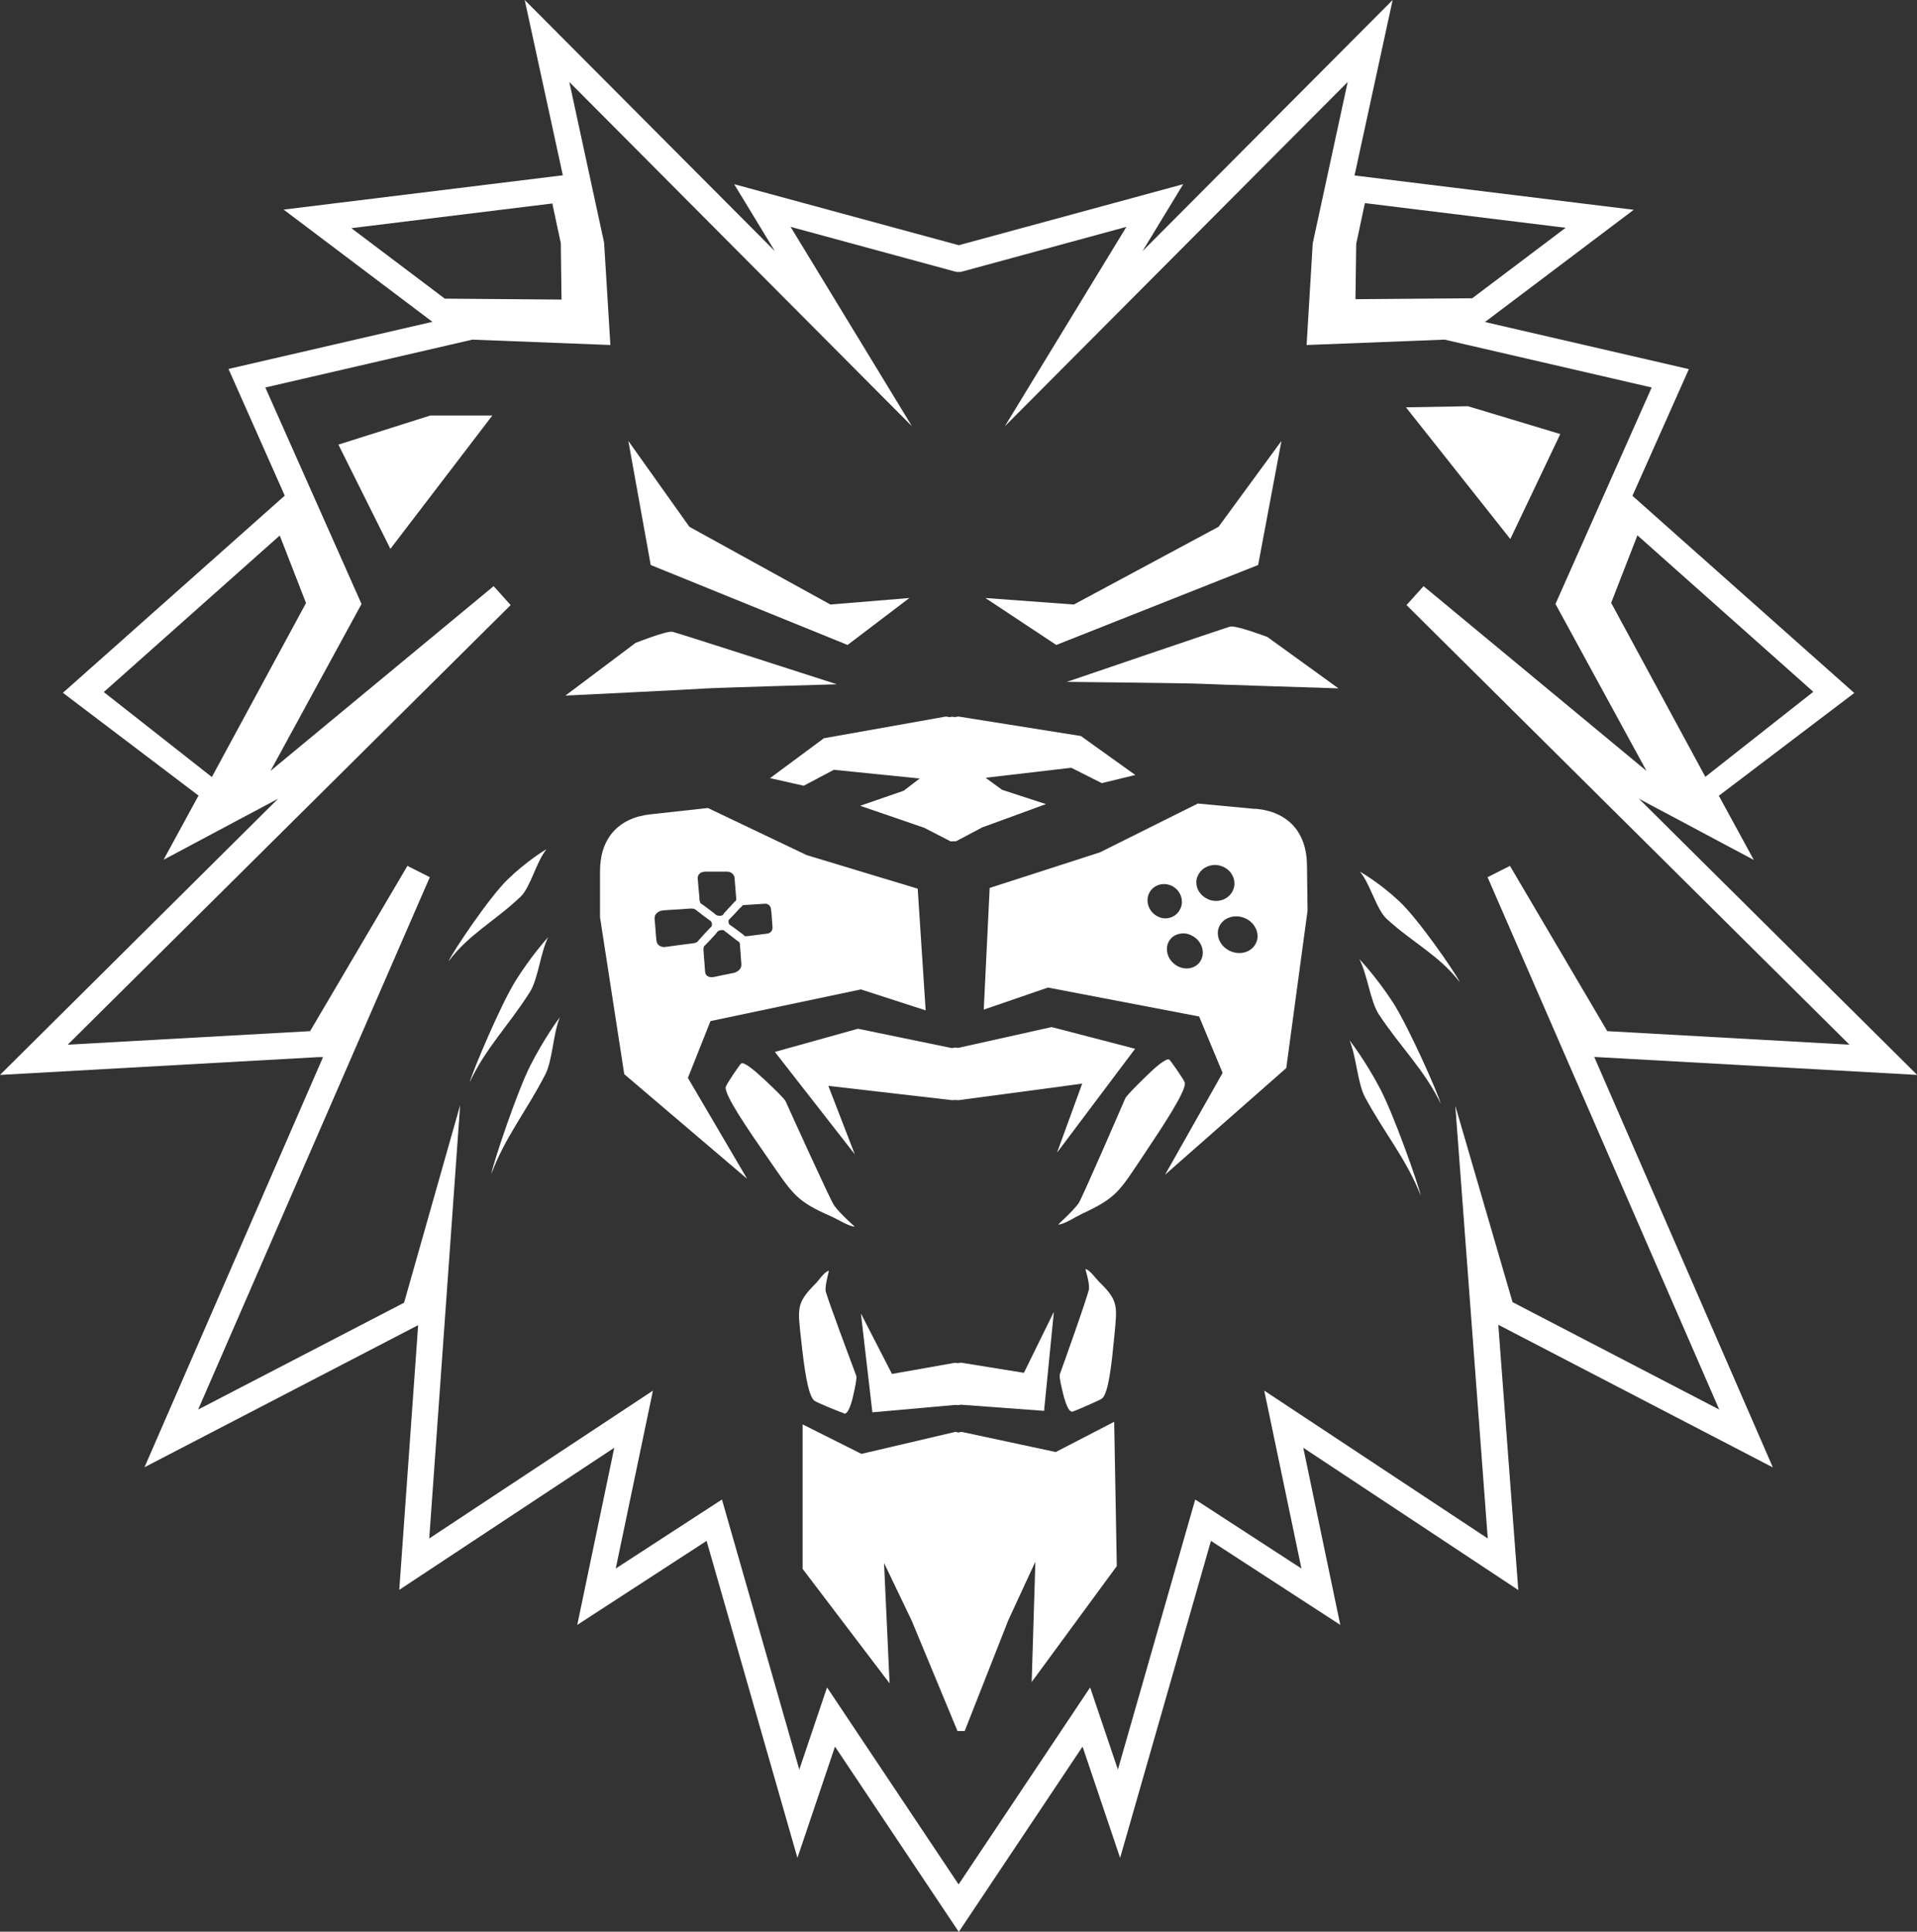 <svg width="537" height="541" viewBox="0 0 537 541" fill="none" xmlns="http://www.w3.org/2000/svg">
<rect x="0" y="0" width="537" height="541" fill="#333333" stroke="none"/>
<g clip-path="url(#clip0_466_2)">
<path d="M446.558 296.007L537.052 301.046L459.101 223.694L491.287 240.837L481.491 222.863L519.43 194.083L457.287 138.86L473.095 103.379L415.979 90.184L457.65 58.755L379.44 49.144L390.117 0L320.044 70.339L331.446 51.586L268.578 68.677L205.657 51.586L217.06 70.339L146.987 0L157.664 49.092L79.454 58.703L121.124 90.132L64.009 103.327L79.765 138.809L17.622 194.031L55.612 222.811L45.817 240.785L77.899 223.694L0 301.046L89.198 296.059H90.493L40.478 410.919L117.133 371.126L111.847 445.257L172.072 405.464L161.706 455.076L197.935 431.543L223.383 520.324L233.904 489.155L268.578 541.052L303.251 489.155L313.773 520.324L339.221 431.543L375.449 455.076L365.083 405.464L425.309 445.309L419.711 371.022L496.625 410.971L446.61 296.059L446.558 296.007ZM507.924 193.771L477.708 217.564L451.327 168.835L458.686 149.926L507.924 193.719V193.771ZM379.906 68.313L382.342 56.885L438.577 63.794L412.403 83.534L379.699 83.794L379.906 68.261V68.313ZM154.709 56.936L157.094 68.106L157.301 83.898L124.597 83.638L98.423 63.898L154.709 56.988V56.936ZM29.128 193.771L78.365 149.978L85.725 168.887L59.344 217.616L29.076 193.823L29.128 193.771ZM407.687 309.981L416.757 430.868L354.147 389.464L364.565 439.283L334.815 419.958L313.151 495.596L305.376 472.583L268.526 527.753L231.676 472.583L223.901 495.596L202.237 419.958L172.487 439.283L182.904 389.464L120.243 430.868L128.899 309.514L113.194 364.84L55.509 394.763L120.399 245.668L114.127 242.499L86.865 288.786L18.969 292.578L143.048 169.459L138.28 164.16L75.774 215.901L101.274 169.147L74.323 108.522L132.319 95.119L170.984 96.626L169.222 67.95L159.478 22.962L255.465 119.38L221.465 63.534L267.334 76.002L268.059 76.158H268.63H269.148L315.535 63.534L281.483 119.38L377.522 22.962L367.727 68.157L366.016 96.626L404.681 95.119L462.677 108.522L435.726 169.147L461.226 215.901L398.772 164.16L394.004 169.459L518.082 292.578L450.238 288.786L422.976 242.499L416.705 245.668L481.595 394.763L423.702 364.684L407.739 309.93L407.687 309.981Z" fill="white"/>
<path d="M94.795 124.522L109.359 153.718L137.917 116.366H120.554L94.795 124.522Z" fill="white"/>
<path d="M437.074 121.561L411.211 113.769L393.848 114.081L423.08 150.965L437.074 121.561Z" fill="white"/>
<path d="M352.437 158.237L358.967 123.483L341.346 147.536L300.815 169.303L276.041 167.484L295.892 180.628L352.437 158.237Z" fill="white"/>
<path d="M215.712 217.927L225.145 220.057L233.593 215.59L257.642 218.031L253.133 221.46L240.953 225.668L258.938 231.85L266.297 235.642L267.852 235.59L275.108 231.746L292.989 225.2L280.706 221.2L276.093 217.823L300.09 215.018L308.642 219.33L318.023 217.044L302.785 206.135L268.526 200.68H268.474L267.438 200.836L266.712 200.732L266.038 200.836H265.987L265.002 200.68H264.95L230.795 206.758L215.712 217.927Z" fill="white"/>
<path d="M317.971 293.721L294.596 287.643L268.474 293.461H268.215L267.489 293.358L266.815 293.513H266.556L240.331 288.111L217.06 294.604L239.45 323.28L232.038 304.111L266.66 308.111H266.919L267.645 308.059L268.318 308.111H268.578L303.148 303.488L296.099 322.813L317.971 293.721Z" fill="white"/>
<path d="M268.319 381.775L267.489 381.671L249.867 384.788L241.16 367.853L244.374 395.542L267.593 393.464L268.422 393.516L269.251 393.412L292.471 395.126L295.218 367.385L286.821 384.477L269.148 381.619L268.319 381.775Z" fill="white"/>
<path d="M237.429 180.628L254.739 167.484L232.608 169.303L193.115 147.536L176.011 123.483L182.283 158.237L237.429 180.628Z" fill="white"/>
<path d="M153.103 237.824C152.688 238.032 147.453 241.2 142.167 246.343C137.088 251.279 126.877 266.448 125.633 269.253C131.386 261.565 138.591 258.032 145.847 251.123C148.645 248.421 150.252 241.252 153.103 237.824Z" fill="white"/>
<path d="M153.673 262.344C153.362 262.655 148.801 267.695 144.447 274.656C140.249 281.357 132.423 299.955 131.542 303.176C136.051 293.461 142.426 287.331 148.438 277.825C150.771 274.136 151.392 266.707 153.621 262.344H153.673Z" fill="white"/>
<path d="M137.606 328.839C141.493 318.397 147.402 311.332 152.74 300.942C154.813 296.942 154.917 289.514 156.835 284.89C156.524 285.254 152.377 290.916 148.542 298.449C144.862 305.722 138.228 325.463 137.606 328.839Z" fill="white"/>
<path d="M234.422 191.641C234.422 191.641 190.005 177.303 188.398 176.939C186.791 176.576 178.032 180.056 178.032 180.056L158.389 194.81C158.389 194.81 194.773 193.043 197.313 192.836C199.852 192.628 234.422 191.641 234.422 191.641Z" fill="white"/>
<path d="M198.972 285.981L241.16 277.097L259.3 282.968L257.072 248.889L225.974 239.486L198.298 226.291L182.231 228.057C173.161 229.044 168.03 234.863 168.081 244.11V256.889L174.871 300.838L209.285 330.138L192.7 301.877L199.023 285.981H198.972ZM206.176 272.318C205.554 272.474 204.932 272.578 204.258 272.734C202.859 272.993 201.459 273.305 200.008 273.617C199.749 273.617 199.542 273.669 199.282 273.669C198.868 273.669 198.505 273.565 198.194 273.357C197.779 273.097 197.572 272.734 197.52 272.214C197.365 270.136 197.209 268.11 197.054 266.032C197.054 265.721 197.054 265.357 197.209 265.045C198.401 263.85 199.542 262.656 200.578 261.461C200.734 261.253 200.889 261.097 200.993 260.889C201.356 260.63 201.77 260.474 202.185 260.474C202.444 260.474 202.651 260.474 202.911 260.629C203.066 260.837 203.273 260.993 203.532 261.149C204.517 261.928 205.554 262.707 206.539 263.487C206.539 263.487 206.901 263.746 207.109 263.85C207.109 263.85 207.212 264.214 207.264 264.37C207.316 265.305 207.42 266.292 207.471 267.227C207.523 268.214 207.627 269.149 207.679 270.136C207.731 271.019 207.057 271.954 206.124 272.214L206.176 272.318ZM207.42 254.292C207.42 254.292 207.731 253.876 207.938 253.616C208.145 253.512 208.404 253.46 208.612 253.46C210.581 253.357 212.447 253.201 214.261 253.097H214.365C215.194 253.097 215.816 253.668 215.971 254.499C216.023 254.967 216.023 255.383 216.127 255.85L216.386 259.487C216.438 259.85 216.386 260.214 216.231 260.578C215.971 261.097 215.505 261.409 214.935 261.461C214.002 261.565 213.069 261.72 212.136 261.824C211.203 261.928 210.27 262.084 209.285 262.188C209.182 262.188 209.078 262.188 208.974 262.188C208.819 262.188 208.664 262.188 208.56 262.136C208.404 261.928 208.249 261.824 208.093 261.668C206.746 260.629 205.657 259.85 204.621 259.123C204.517 259.071 204.414 258.967 204.31 258.915C204.051 258.5 203.999 258.084 204.154 257.616C204.258 257.513 204.362 257.409 204.465 257.305C205.346 256.422 206.228 255.487 207.005 254.603L207.368 254.188L207.42 254.292ZM197.261 244.11C197.52 244.11 197.831 244.11 198.09 244.11C198.453 244.11 198.816 244.11 199.179 244.11C200.63 244.11 202.081 244.11 203.481 244.11C203.947 244.11 204.414 244.162 204.828 244.421C205.398 244.785 205.709 245.253 205.761 245.824C205.917 247.746 206.072 249.616 206.228 251.538C206.228 251.746 206.228 251.954 206.228 252.162C206.02 252.318 205.865 252.473 205.709 252.629C204.88 253.512 204.103 254.396 203.273 255.279L203.066 255.487C203.066 255.487 202.651 255.954 202.548 256.214C202.237 256.422 201.926 256.474 201.563 256.474C201.252 256.474 200.941 256.422 200.63 256.266C200.423 256.058 200.215 255.902 200.008 255.746C199.127 255.071 198.194 254.396 197.261 253.668L196.587 253.201C196.587 253.201 196.432 253.097 196.328 253.045C196.121 252.785 196.017 252.473 195.965 252.162C195.914 251.123 195.81 250.084 195.706 249.097C195.603 248.058 195.551 247.019 195.447 245.98C195.395 244.993 196.173 244.214 197.261 244.162V244.11ZM186.17 265.253C185.03 265.253 184.097 264.63 183.941 263.694C183.837 263.071 183.786 262.448 183.734 261.824C183.63 260.37 183.526 258.915 183.371 257.461C183.371 256.993 183.371 256.526 183.682 256.058C184.148 255.435 184.822 255.071 185.703 254.967C187.051 254.863 188.398 254.759 189.746 254.707C190.99 254.603 192.234 254.551 193.426 254.448C193.529 254.448 193.581 254.448 193.685 254.448C194.151 254.448 194.514 254.551 194.877 254.759C194.877 254.759 195.084 254.967 195.188 255.019C196.432 256.006 197.728 256.993 198.972 257.876C199.023 257.876 199.075 257.928 199.127 257.98C199.49 258.448 199.542 259.019 199.282 259.539C199.179 259.591 199.127 259.694 199.023 259.746C198.09 260.681 197.157 261.72 196.276 262.707L195.862 263.175C195.862 263.175 195.551 263.487 195.447 263.694C195.136 263.954 194.722 264.11 194.255 264.162C191.715 264.474 189.124 264.837 186.429 265.201C186.273 265.201 186.17 265.201 186.014 265.201L186.17 265.253Z" fill="white"/>
<path d="M239.45 343.541C239.45 343.541 235.459 340.06 233.697 337.67C232.712 336.372 221.31 311.176 220.066 308.423C219.599 307.384 213.432 301.669 212.862 301.202C212.343 300.734 208.404 297.098 207.575 297.877C207.108 298.293 203.377 303.799 203.273 304.475C203.066 306.864 209.233 315.904 215.194 324.475C222.191 334.553 222.916 336.32 232.867 340.683C234.733 341.515 237.688 343.437 239.45 343.541Z" fill="white"/>
<path d="M236.392 395.906C237.636 396.217 238.517 392.685 238.673 392.217C238.828 391.698 240.176 386.139 239.865 385.308C239.035 383.074 231.313 362.554 231.261 361.411C231.157 359.333 232.349 355.801 232.142 355.853C230.743 356.372 229.499 358.45 228.462 359.489C222.917 365.048 223.487 366.45 224.42 375.282C225.249 382.762 226.234 390.659 228.099 392.269C228.618 392.737 235.718 395.646 236.392 395.802V395.906Z" fill="white"/>
<path d="M295.736 406.659L269.303 400.997L268.474 401.204L267.697 400.997L241.316 407.179L224.834 398.919V439.387L249.194 471.44L247.639 437.725L255.413 453.933L268.215 484.791H270.236L282.468 453.725L290.035 437.361L288.998 471.076L312.84 438.608L312.114 398.191L295.736 406.659Z" fill="white"/>
<path d="M298.172 391.698C298.328 392.165 299.261 395.698 300.505 395.334C301.178 395.127 308.227 392.113 308.745 391.646C310.559 389.984 311.389 382.087 312.114 374.607C312.944 365.775 313.462 364.373 307.812 358.918C306.776 357.879 305.48 355.853 304.081 355.385C303.925 355.333 305.169 358.814 305.066 360.892C305.066 362.035 297.706 382.659 296.877 384.893C296.566 385.724 298.017 391.23 298.172 391.75V391.698Z" fill="white"/>
<path d="M327.559 296.787C326.73 296.059 322.791 299.748 322.324 300.215C321.754 300.735 315.69 306.553 315.224 307.592C314.032 310.345 303.044 335.748 302.111 337.047C300.349 339.437 296.203 343.021 296.462 342.969C298.172 342.866 301.126 340.891 302.94 340.008C312.84 335.437 313.514 333.722 320.355 323.488C326.16 314.813 332.172 305.67 331.913 303.28C331.861 302.605 327.974 297.15 327.559 296.735V296.787Z" fill="white"/>
<path d="M351.608 226.551L335.541 225.044L308.123 238.707L277.233 248.681L275.575 282.76L293.559 276.578L335.904 284.682L342.486 300.475L326.367 328.995L360.315 299.124L366.275 255.071L366.12 242.292C366.016 232.993 360.782 227.33 351.711 226.499L351.608 226.551ZM324.346 256.682C321.962 255.539 320.821 252.733 321.806 250.344C322.532 248.629 324.242 247.59 326.056 247.59C326.73 247.59 327.404 247.746 328.077 248.006C329.943 248.837 331.084 250.655 331.084 252.578C331.084 253.201 330.98 253.824 330.669 254.448C329.943 256.162 328.233 257.201 326.471 257.201C325.745 257.201 325.02 257.045 324.346 256.682ZM336.526 268.682C335.8 270.344 334.141 271.227 332.379 271.227C331.55 271.227 330.721 271.02 329.891 270.604C328.026 269.617 326.885 267.747 326.885 265.825C326.885 265.201 326.989 264.578 327.248 264.006C327.974 262.344 329.632 261.409 331.446 261.409C332.224 261.409 333.001 261.565 333.779 261.98C335.748 262.915 336.94 264.838 336.94 266.812C336.94 267.487 336.785 268.11 336.526 268.682ZM338.34 251.798C336.318 250.915 335.126 249.045 335.126 247.123C335.126 246.499 335.23 245.824 335.541 245.253C336.37 243.383 338.288 242.24 340.361 242.24C341.035 242.24 341.76 242.395 342.434 242.655C344.507 243.486 345.803 245.409 345.803 247.435C345.803 248.11 345.647 248.733 345.388 249.357C344.559 251.227 342.641 252.318 340.672 252.318C339.894 252.318 339.117 252.162 338.391 251.85L338.34 251.798ZM351.815 264.162C350.986 265.929 349.12 266.916 347.151 266.916C346.269 266.916 345.337 266.708 344.455 266.292C341.708 264.941 340.413 261.928 341.553 259.435C342.382 257.669 344.248 256.63 346.269 256.63C347.047 256.63 347.928 256.785 348.757 257.149C350.934 258.084 352.282 260.162 352.282 262.188C352.282 262.864 352.126 263.539 351.815 264.162Z" fill="white"/>
<path d="M344.611 175.485C343.004 175.9 298.846 190.966 298.846 190.966C298.846 190.966 333.467 191.329 335.955 191.485C338.443 191.641 374.931 192.784 374.931 192.784L355.028 178.394C355.028 178.394 346.217 175.069 344.611 175.485Z" fill="white"/>
<path d="M377.989 291.228C379.958 295.851 380.269 303.28 382.342 307.228C387.888 317.514 393.9 324.475 397.995 334.865C397.269 331.488 390.324 311.851 386.489 304.682C382.55 297.202 378.248 291.591 377.989 291.279V291.228Z" fill="white"/>
<path d="M380.788 268.63C383.068 272.942 383.846 280.423 386.23 284.059C392.449 293.462 398.928 299.488 403.592 309.099C402.711 305.878 394.471 287.384 390.221 280.786C385.608 273.669 380.788 268.578 380.736 268.578L380.788 268.63Z" fill="white"/>
<path d="M380.943 244.11C383.845 247.539 385.556 254.656 388.406 257.305C395.818 264.11 403.074 267.487 408.931 275.072C407.635 272.318 397.217 257.305 392.034 252.474C386.696 247.435 381.306 244.318 380.943 244.11Z" fill="white"/>
</g>
<defs>
<clipPath id="clip0_466_2">
<rect width="537" height="541" fill="white"/>
</clipPath>
</defs>
</svg>
